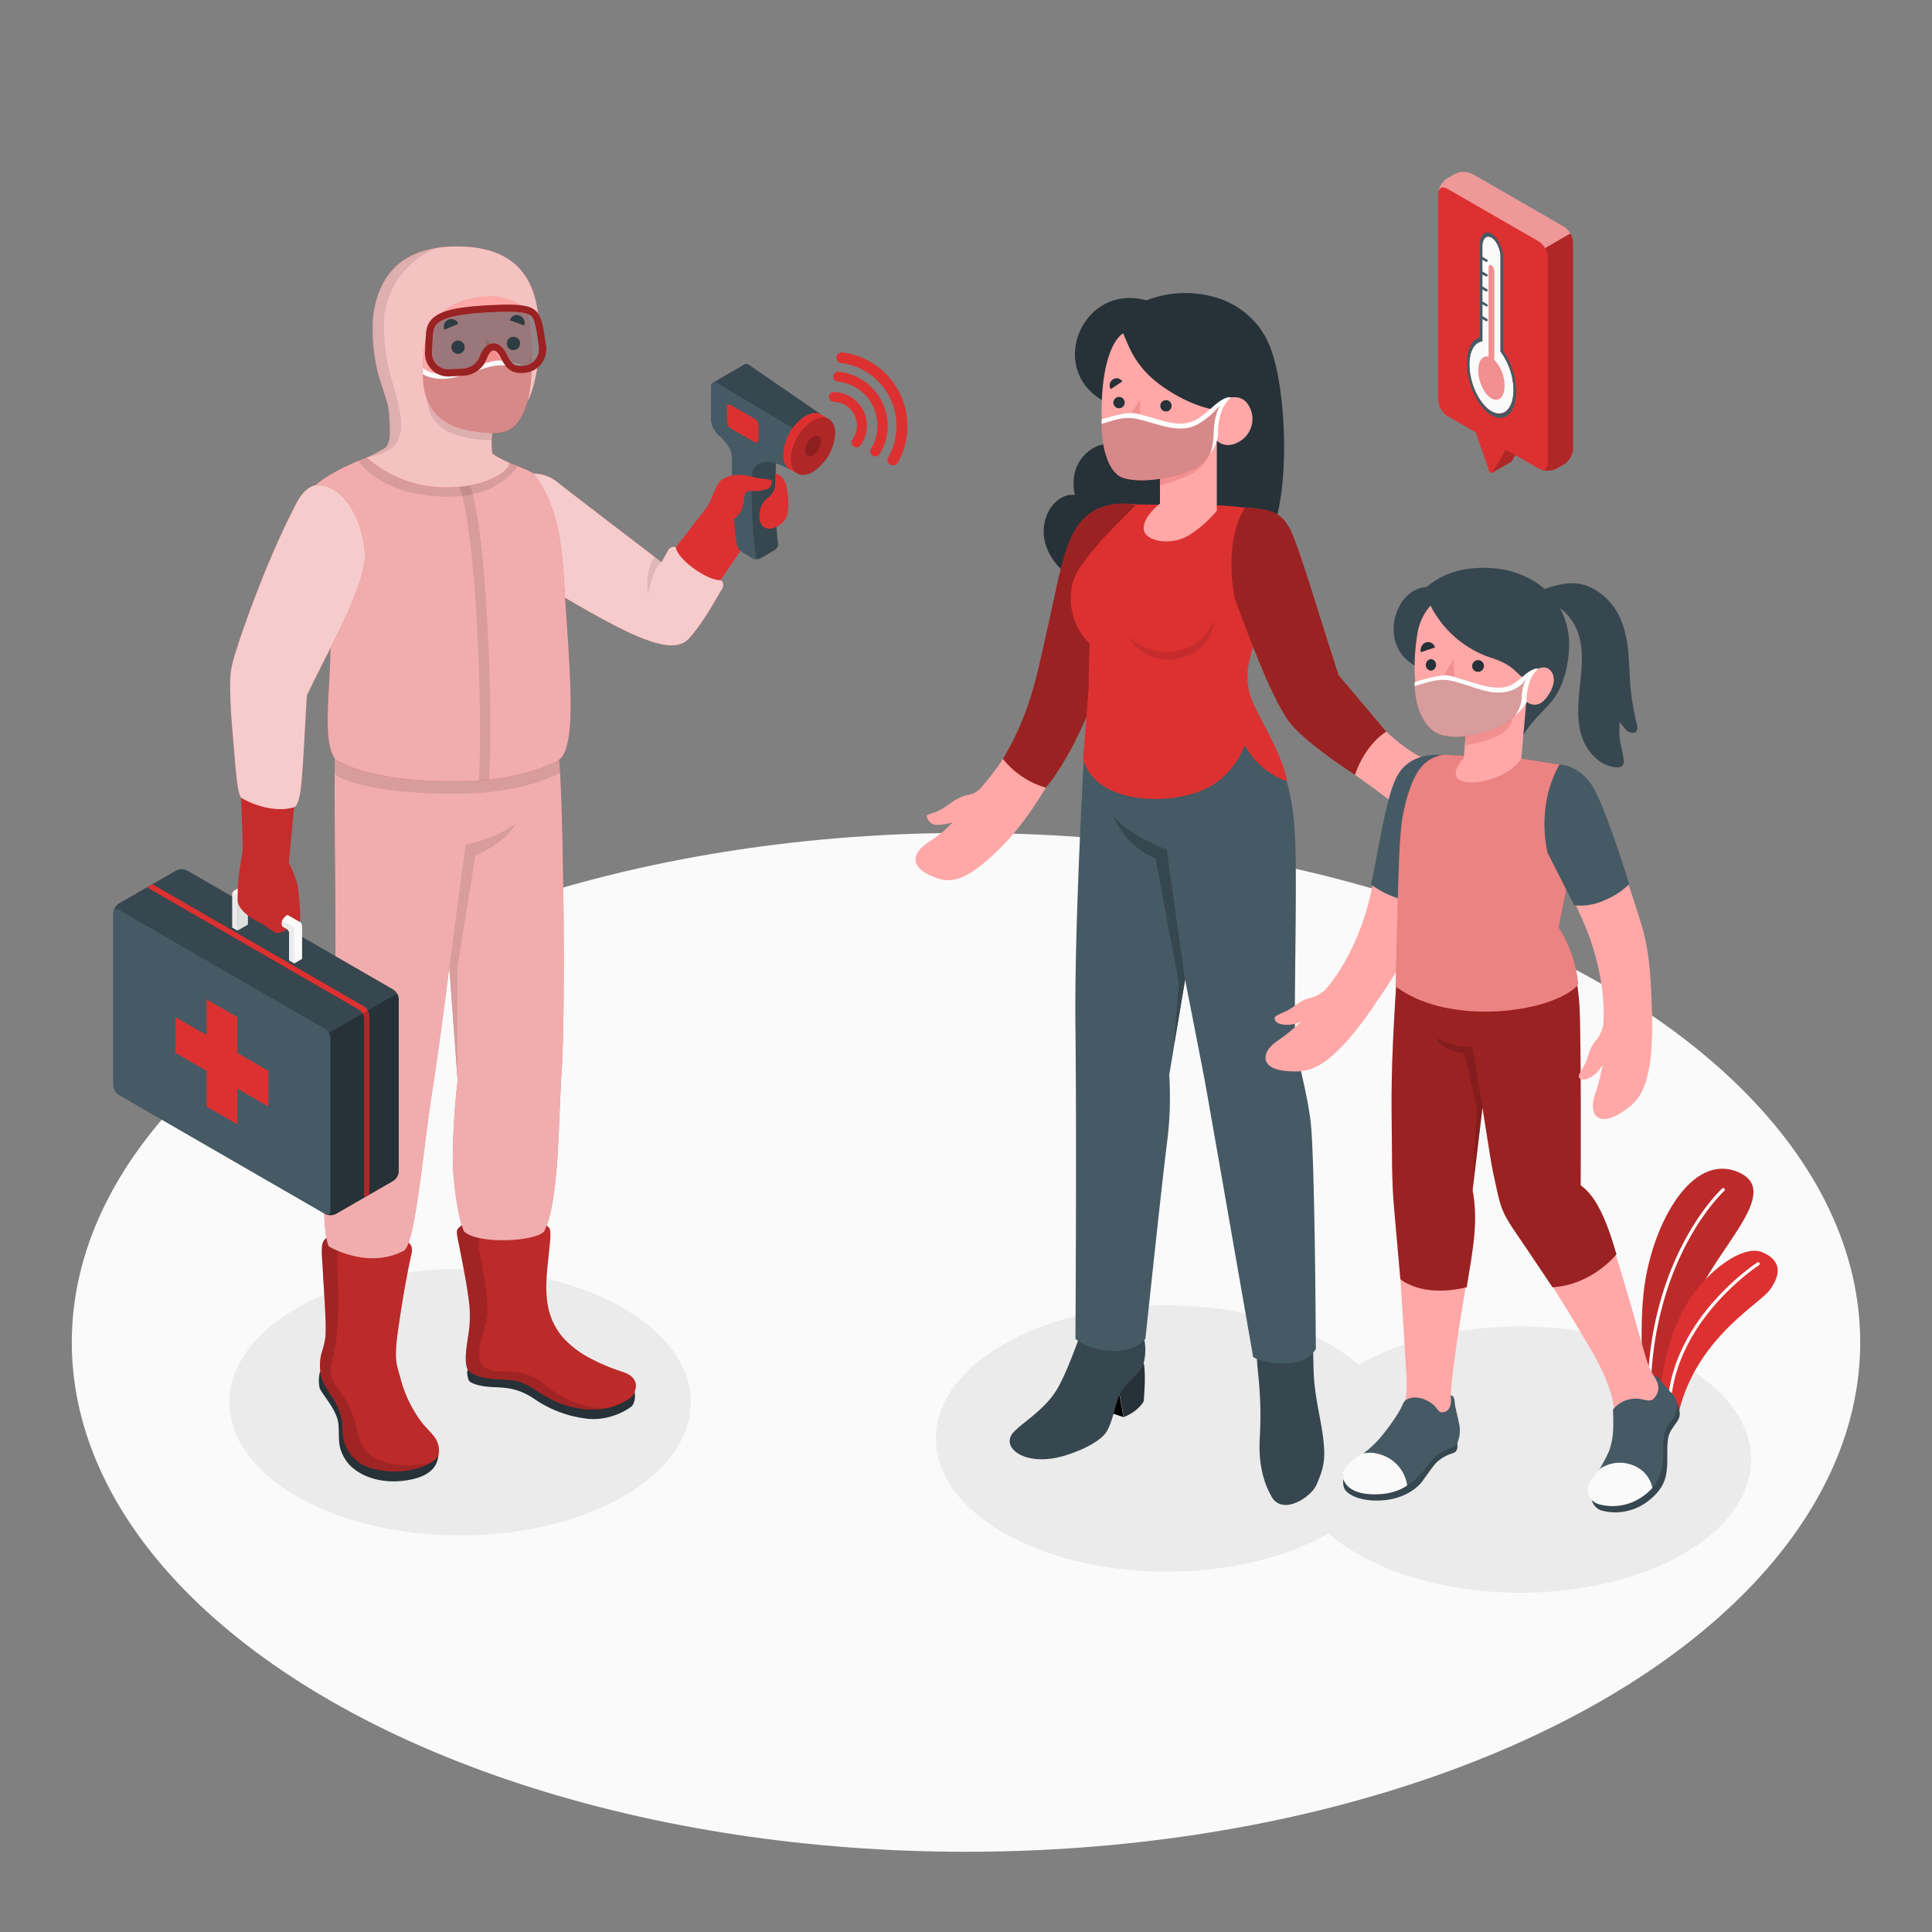 <svg xmlns="http://www.w3.org/2000/svg" viewBox="0 0 500 500"><rect x="0" y="0" width="500" height="500" fill="#808080" stroke="none"/><g id="freepik--Floor--inject-16"><ellipse id="freepik--floor--inject-16" cx="250" cy="347.4" rx="231.42" ry="131.84" style="fill:#fafafa"></ellipse></g><g id="freepik--Shadows--inject-16"><ellipse id="freepik--Shadow--inject-16" cx="119.07" cy="362.9" rx="59.7" ry="34.47" style="fill:#ebebeb"></ellipse><ellipse id="freepik--shadow--inject-16" cx="301.92" cy="372.29" rx="59.7" ry="34.47" style="fill:#ebebeb"></ellipse><ellipse id="freepik--shadow--inject-16" cx="393.47" cy="377.74" rx="59.7" ry="34.47" style="fill:#ebebeb"></ellipse></g><g id="freepik--Plants--inject-16"><g id="freepik--plants--inject-16"><path d="M430.26,363l-4.81-3.23s-1.46-16.06.19-27.33c2.3-15.84,12.11-34.18,24.16-29.11s-6.59,20.44-11.2,33.75S430.26,363,430.26,363Z" style="fill:#DD3131"></path><path d="M430.26,363l-4.81-3.23s-1.46-16.06.19-27.33c2.3-15.84,12.11-34.18,24.16-29.11s-6.59,20.44-11.2,33.75S430.26,363,430.26,363Z" style="opacity:0.15"></path><path d="M426.75,361.16h0a.41.41,0,0,0,.42-.41c.46-35.42,18.89-52.38,19.08-52.55a.41.41,0,1,0-.56-.61c-.19.17-18.89,17.37-19.35,53.15A.43.43,0,0,0,426.75,361.16Z" style="fill:#fff"></path><path d="M434.44,365.64l-4.73-3a53.82,53.82,0,0,1,5.13-22c4.78-10.42,15.82-18.72,21.08-16.62s4.95,5.88,2.16,9.74S439,346.28,434.44,365.64Z" style="fill:#DD3131"></path><path d="M431.93,364.46h0a.41.41,0,0,0,.43-.4c.95-22.36,22.65-36.49,22.87-36.63a.41.41,0,0,0,.12-.57.42.42,0,0,0-.57-.13c-.22.15-22.28,14.51-23.25,37.29A.43.43,0,0,0,431.93,364.46Z" style="fill:#fff"></path></g></g><g id="freepik--character-2--inject-16"><g id="freepik--Character--inject-16"><path d="M328.31,88.88c4.59,9.83,6.25,40.15-.48,51.77s-33.29,19.25-48.64,10.14-8.15-23.71-1-22.69c0,0-2-6.7,3.33-11.15s10.8-.28,10.8-.28Z" style="fill:#263238"></path><path d="M338.27,344.81c2.1,0,1.36,8,1.9,13.21.58,5.6,1.78,9.87,2.3,14.46.6,5.24.13,7.44-1.75,11.75-1.46,3.36-8.81,8-11.6,3.16s-3.4-10.28-3.08-15.5a97,97,0,0,0-.14-13.17c-.25-4.08-1.78-12.41.94-12.93l.13,1.41c1,1.95,10.29,3.3,11.39-.45Z" style="fill:#37474f"></path><path d="M296,352.81c.64,2.63,0,9.81,0,9.81s-1.14,2.48-5.18,4.13l-1.81-10Z" style="fill:#263238"></path><polygon points="290.77 366.75 281.86 363.82 279.71 355.91 289.72 360.98 290.77 366.75"></polygon><path d="M281.5,343.67l-.05-1.87c-1.21.58-3.87,10.34-7.47,17-3.29,6.11-9.81,9.51-11.93,12.17-2.83,3.56,2.67,8.14,11.51,6.25,4.38-.94,11-3.74,12.82-6.7s2.41-8.39,3.88-10.57,5-4.68,5.71-7.16a13.36,13.36,0,0,0,0-6.83c-.69-2.25-1.29-5-2.06-4.73l-.05,1.71c-.6,1.21-2.73,2.61-7.19,2.85C284.53,345.92,282.47,345.6,281.5,343.67Z" style="fill:#37474f"></path><path d="M280.74,191.87S278,238.47,278.32,266c.34,29.57,0,80.48,0,80.48s3,2.86,9.27,3.14,8.84-3.14,8.84-3.14,4.43-41.95,5.65-51.16a92.66,92.66,0,0,0,.52-17.14l4.11-24.59s4.33,22,5.14,26.39,12.46,71.19,12.46,71.19,2.33,1.81,8.54,1.65c6-.15,7.69-3.74,7.69-3.74s-.23-50.28-1.39-59.13-3.53-15.64-3.93-21.43.47-37.82,0-50.37c-.48-13.91-3.14-21-10.12-33.49Z" style="fill:#455a64"></path><path d="M306.68,253.6l-4.76-33.75s-10-3.72-13.75-8.67a20.25,20.25,0,0,0,10.89,11l6,32.11-1.21,16Z" style="fill:#37474f"></path><path d="M281.52,183.66c13.33-36.72,10.91-45.33,12.57-53.11-10.48-.56-15.72,4-18.75,15.17-1.48,5.45-5.15,26.47-8,35.08a70.17,70.17,0,0,1-13.49,23.1,5.69,5.69,0,0,1-3.58,1.88c-3.17.77-4.25,2.38-6.91,3.8-2.09,1.12-3.54,1.09-3.51,1.67a2.69,2.69,0,0,0,2.89,2.23,13.37,13.37,0,0,0,3.77-.68,27.74,27.74,0,0,1-5.9,4.93c-5.17,3.31-5.28,7.1,2.14,9.62,4.65,1.58,9.37-.95,17.36-9.14a77.26,77.26,0,0,0,8.62-11.28C275.76,196,279,190.73,281.52,183.66Z" style="fill:#ffa8a7"></path><path d="M294,130.55c-4.74-.61-10.49-.29-14.61,4.87s-5.48,14.86-8.29,27.15-4.26,21.54-11.54,33.82a22.11,22.11,0,0,0,11.11,7.46s7.73-8.62,14.4-28.56S294.29,139.76,294,130.55Z" style="fill:#DD3131"></path><path d="M294,130.55c-4.74-.61-10.49-.29-14.61,4.87s-5.48,14.86-8.29,27.15-4.26,21.54-11.54,33.82a22.11,22.11,0,0,0,11.11,7.46s7.73-8.62,14.4-28.56S294.29,139.76,294,130.55Z" style="opacity:0.3"></path><path d="M279.31,147.14c5-7.43,11.92-13.45,14.73-16.59l21.69.24c3.61.25,7.48.67,7.48.67,3.78,2.12,4.9,7,4.94,11.49.05,4.92,0,7.08-1.48,15.18L324,168.43l-.41,1.58-.21.83a17,17,0,0,0,1.24,11.79c4,8.1,6.95,12.64,8.55,19.59a19.8,19.8,0,0,1-11-9.33,22,22,0,0,1-7,9.33c-8.28,6.64-31.48,7.09-34.87-5.83,0,0,1.11-13.52,1.45-18.59,0-6.47.29-9.74.27-11.24C276.54,161.43,275.66,152.55,279.31,147.14Z" style="fill:#DD3131"></path><path d="M346.6,175.29c4.57,6.77,13.31,16.48,20.69,20.4a5.73,5.73,0,0,0,4,.54c3.25-.34,4.8.81,7.79,1.24,2.34.34,3.7-.18,3.86.38a2.68,2.68,0,0,1-1.95,3.09,14.43,14.43,0,0,1-3.78.63,27.66,27.66,0,0,0,7.22,2.64c6,1.36,7.38,4.89,1.24,9.77-3.84,3.06-9.13,2.28-19.42-2.72-4.07-2-8.13-5.4-11.53-7.83-7.39-5.27-13.49-9.77-17.94-14.31a29.42,29.42,0,0,1-6-8c-4.47-9-7.56-19.56-10.13-26.1-1.93-10-1.56-14.52,2.52-23.54,9,.63,10.65,5.61,14.08,15.69,1.82,5.34,6,20.33,9.31,28.14" style="fill:#ffa8a7"></path><path d="M322.23,131.36c5.73.33,9.16.76,11.61,5.54s7.39,22,12.61,37.86l12.32,14.6s-5.24,2.85-8.11,11.15c0,0-11.47-7.33-16.24-12.72s-11.25-23.17-14.85-32.8C319.57,155,316.37,140.33,322.23,131.36Z" style="fill:#DD3131"></path><path d="M322.23,131.36c5.73.33,9.16.76,11.61,5.54s7.39,22,12.61,37.86l12.32,14.6s-5.24,2.85-8.11,11.15c0,0-11.47-7.33-16.24-12.72s-11.25-23.17-14.85-32.8C319.57,155,316.37,140.33,322.23,131.36Z" style="opacity:0.3"></path><path d="M291.93,164.75s5.92,5.45,13.36,3.49a12.4,12.4,0,0,0,9-8.18s.08,8.32-9.27,10.37A12,12,0,0,1,291.93,164.75Z" style="opacity:0.1"></path><path d="M313.7,76.73a27.58,27.58,0,0,0-17,1c-16.62-4.62-26.16,18.12-10.66,26.3,0,0,3.14,16.07,16,18l12.77.58c3.24-5.66,13.51-8.14,14.69-23C331.48,87.2,322.2,78.67,313.7,76.73Z" style="fill:#263238"></path><path d="M290.69,86.27c-2.62,1.54-5.86,8.11-5.56,21.9.26,11.68,4,14.57,5.94,15.4s5.57.34,9.13-.25v7S295.66,133.8,296,137s7.45,4.43,12.07,1.29a30.5,30.5,0,0,0,6.84-6.11l0-18.17s2.32,2.62,6.26,0A6.73,6.73,0,0,0,322.47,104c-2.29-2.32-6.65-1.11-7.57,2.09,0,0-5.06-.32-12.36-4.93C294.62,96.14,292.71,91.18,290.69,86.27Z" style="fill:#ffa8a7"></path><path d="M300.28,105a1.47,1.47,0,1,0,1.55-1.45A1.5,1.5,0,0,0,300.28,105Z" style="fill:#263238"></path><path d="M300.42,113.62l-5.35,1.92a2.78,2.78,0,0,0,3.58,1.81A3,3,0,0,0,300.42,113.62Z" style="fill:#f28f8f"></path><path d="M287.45,100.72l3-2a1.73,1.73,0,0,0-2.47-.51A1.89,1.89,0,0,0,287.45,100.72Z" style="fill:#263238"></path><path d="M288.13,104.17a1.47,1.47,0,1,0,1.54-1.45A1.49,1.49,0,0,0,288.13,104.17Z" style="fill:#263238"></path><polygon points="295.08 103.39 294.84 112.23 290.18 110.78 295.08 103.39" style="fill:#f28f8f"></polygon><path d="M300.2,123.32c3.76-.49,12.38-4.18,13.59-7.24a15.29,15.29,0,0,1-3.6,5.38c-2.32,2-10,4.2-10,4.2Z" style="fill:#f28f8f"></path><path d="M318.58,102.83a5.43,5.43,0,0,0-2.82,3.59,33.77,33.77,0,0,0-.68,4.07l.12,2.1s-1.5,6.39-6.17,8.76c-3.9,2-13,4-18.32,2.34-4.43-1.41-5.94-10-5.57-15.19,0,0,5.95-2,8.62-1.54s8.79,3.12,11.28,3.18c3.31.08,5.53-1.41,9.08-4.69C316.83,103,318.58,102.83,318.58,102.83Z" style="fill:#DD3131"></path><path d="M318.58,102.83a5.43,5.43,0,0,0-2.82,3.59,33.77,33.77,0,0,0-.68,4.07l.12,2.1s-1.5,6.39-6.17,8.76c-3.9,2-13,4-18.32,2.34-4.43-1.41-5.94-10-5.57-15.19,0,0,5.95-2,8.62-1.54s8.79,3.12,11.28,3.18c3.31.08,5.53-1.41,9.08-4.69C316.83,103,318.58,102.83,318.58,102.83Z" style="fill:#fff;opacity:0.5"></path><path d="M318.58,102.83a5.43,5.43,0,0,0-2.82,3.59,33.77,33.77,0,0,0-.68,4.07l.12,2.1s-1.5,6.39-6.17,8.76c-3.9,2-13,4-18.32,2.34-4.43-1.41-5.94-10-5.57-15.19,0,0,5.95-2,8.62-1.54s8.79,3.12,11.28,3.18c3.31.08,5.53-1.41,9.08-4.69C316.83,103,318.58,102.83,318.58,102.83Z" style="opacity:0.1"></path><path d="M285.09,109.69c0-.41,0-.81.05-1.19,0,0,5.95-2,8.62-1.54s6.16,1.86,9.27,2.43c5.3,1,7.54-1.2,11.17-4.39,3.07-2.69,4.38-2.17,4.38-2.17a9.75,9.75,0,0,0-2.59,4c-.14.44-.3,1.15-.44,1.81a16.47,16.47,0,0,0-.33,3l0,1a10.13,10.13,0,0,1-2.24,5.06c.78-1.08,1.07-3.81,1.15-6.3a17,17,0,0,1,1.58-6.57c-.56.77-3.57,4.29-7.08,5.56-3.81,1.39-8.41-.38-12-1.37C291.65,107.6,290.6,108.06,285.09,109.69Z" style="fill:#fff"></path></g></g><g id="freepik--character-3--inject-16"><g id="freepik--character--inject-16"><path d="M380.55,325.19c1.21-9.88.84-14.11,0-18.81l-19.32-1.9c-.19,8,1.78,34.53,2.51,47.65.19,3.53.73,7.7-.29,11.13-2.11,7.05-8.28,11.31-13.47,15.86-.91.8-1.89,1.75-1.9,3a3,3,0,0,0,1.66,2.48,10.57,10.57,0,0,0,3.59.79,15.92,15.92,0,0,0,4,.28c2.24-.26,4.72-.43,6.77-1.47,1.84-.94,3.17-3.16,4.59-4.68a24.4,24.4,0,0,1,4.11-4.14c1.3-.87,3.4-1.25,4.2-2.77a5.32,5.32,0,0,0,.48-1.46,8,8,0,0,0-.75-4.79,12.58,12.58,0,0,1-1.2-5.73c.06-2.07.28-3.87.55-6.11C377.16,345.24,380.11,328.81,380.55,325.19Z" style="fill:#ffa8a7"></path><path d="M347.65,383a4.26,4.26,0,0,0,.47,2.62c.68.84,3.14,3,9.38,2.69,6-.34,9.48-3.37,10.69-5.06s2.31-3.33,3.51-4.69a10.15,10.15,0,0,1,4.09-2.4c1.17-.41,1.5-.85,1.36-2.62C376.75,371.91,347.65,383,347.65,383Z" style="fill:#37474f"></path><path d="M375.47,361.1c0,.35,0,.72.06,1.1,0,0,.13,2.51-1.46,3.12-1.88.72-1.78-.71-3.22-1.86-3.15-2.51-6.94-2.24-7.81-.06-1.16,2.9-5.33,8.29-6.83,9.78a34,34,0,0,1-3.9,3.42c-1.49,1.13-5.13,3.19-4.74,5.63s2.65,3.75,5.68,4.23a17.39,17.39,0,0,0,11.78-2.6c2.75-1.91,5.11-5.56,6.13-6.62,1.86-1.95,4.88-2.4,5.83-3.39a8.26,8.26,0,0,0,.58-5.58c-.41-2.18-1-4.13-1.08-5.22S376.23,361.17,375.47,361.1Z" style="fill:#455a64"></path><path d="M357,376.35a8,8,0,0,0-4-.22,2.12,2.12,0,0,0-1.08.47c-1.49,1.13-4.8,3.12-4.4,5.56s2.57,3.9,5.6,4.38c2.78.43,7.65.32,11.06-2.11A9.83,9.83,0,0,0,357,376.35Z" style="fill:#fafafa"></path><path d="M433.36,363.52a4,4,0,0,0-.17-1.34,7.42,7.42,0,0,0-2.06-3.09,36.52,36.52,0,0,1-3-2.84,13.51,13.51,0,0,1-1.72-3.54c-.3-.76-1-3.3-2-6.69-2.52-9-6.75-23.52-8.15-26.86-2.39-5.7-4.52-9.73-7.54-12.3L395.56,323c5,7.92,11,17.35,16.54,26.92,2.39,4.16,5.06,9.75,5.6,14.67a27.53,27.53,0,0,1-4.79,18.76,3.79,3.79,0,0,0-1,2.27c.05,1.19,1.24,2,2.34,2.35a11.75,11.75,0,0,0,8.28-.24,12.21,12.21,0,0,0,7.39-11.63,15,15,0,0,1,1.54-8.17C432.21,366.48,433.28,365.14,433.36,363.52Z" style="fill:#ffa8a7"></path><path d="M411.93,388.14a3.82,3.82,0,0,0,2.94,2.88,13.82,13.82,0,0,0,11.3-2.27c4.74-3.51,5.06-6.61,5.27-9.25s-.25-6.51.63-8.5,2.28-3,2.6-4.52-.89-3.76-.89-3.76Z" style="fill:#37474f"></path><path d="M428.13,356.25s.51.9.61,1.17a3.79,3.79,0,0,1-1,4.73c-.74.66-2.34,0-3.68-.15a7.6,7.6,0,0,0-6.62,2.78c.14,4.45.24,7.11-1,10.71a41,41,0,0,1-2.91,5.39c-1.16,1.54-3.22,4-2.15,6.25a4.66,4.66,0,0,0,2.69,2.13,12.84,12.84,0,0,0,10.82-1.85,11.67,11.67,0,0,0,5.46-9.24c.35-3-.27-6.11.8-8.28s2.52-2.94,2.91-5.92a4.64,4.64,0,0,0-1.65-3.66C430.11,358.05,428.78,355.36,428.13,356.25Z" style="fill:#455a64"></path><path d="M425.28,380.84a9.21,9.21,0,0,0-11.22-.71h0a6.54,6.54,0,0,0-.73.82c-1.17,1.54-3.22,3.9-2.15,6.12a4.09,4.09,0,0,0,2.75,2.26,13.37,13.37,0,0,0,11-1.92,13.57,13.57,0,0,0,2.56-2.18l.09-.1a.27.27,0,0,1,.07-.08A8.28,8.28,0,0,0,425.28,380.84Z" style="fill:#fafafa"></path><path d="M409.07,306.73s.17-38.05-.31-46.39c-.7-12.38-5.13-18.95-5.13-18.95l-41.89,7.16c-1,15.18-1.74,27.69-1.59,39.69.14,11.46,0,16.75.59,23.8.47,5.61,1.68,19,1.68,19s5.47,4.94,17.16,2.09c1.69-10.32,3-16.84,1.53-25.18l2.55-21.28,2,12.57c.61,3.82.95,5.12,1.94,9.61s2,6.21,4.83,10.39c3.7,5.4,9.35,13.89,9.35,13.89,10.32-.59,16.55-8.52,16.55-8.52C414.55,311.22,411.14,308.35,409.07,306.73Z" style="fill:#DD3131"></path><path d="M409.07,306.73s.17-38.05-.31-46.39c-.7-12.38-5.13-18.95-5.13-18.95l-41.89,7.16c-1,15.18-1.74,27.69-1.59,39.69.14,11.46,0,16.75.59,23.8.47,5.61,1.68,19,1.68,19s5.47,4.94,17.16,2.09c1.69-10.32,3-16.84,1.53-25.18l2.55-21.28,2,12.57c.61,3.82.95,5.12,1.94,9.61s2,6.21,4.83,10.39c3.7,5.4,9.35,13.89,9.35,13.89,10.32-.59,16.55-8.52,16.55-8.52C414.55,311.22,411.14,308.35,409.07,306.73Z" style="opacity:0.3"></path><path d="M383.66,286.71,381,271a20.06,20.06,0,0,1-9.53-2.5s1.25,3.33,7.56,4.17l3.14,13.89L381.11,308Z" style="opacity:0.15"></path><path d="M396.53,150.12a24.34,24.34,0,0,0-10-3.06c-8-.62-13.31,1.48-17.32,4.85-8.66.49-12.81,15.8-2.32,20.7.71,2.26,1.23,3.89,3,5.44a36,36,0,0,0,5.41,3.94c4.71,2.78,19,8.28,19,8.28,1.8-3.51,6.12-7,8.13-9.92,3.33-4.88,4-12.44,3.52-16A18.86,18.86,0,0,0,396.53,150.12Z" style="fill:#37474f"></path><path d="M399.15,152.65c5.52-2.05,10.56-3,15.86,1.57,3.76,3.23,5.18,7.06,6.06,11.87.56,3,.6,8.85.92,12a65.47,65.47,0,0,0,1.59,9.23c.17.72.31,1.58-.22,2.08s-1.77.2-2.44-.43a12.66,12.66,0,0,1-1.72-2.16c-.44,5.22.66,6.61,1,9.91a2.11,2.11,0,0,1-.07,1.06c-.32.74-1.3.88-2.1.79-4.15-.46-7.41-4.07-8.69-8.05s-.95-8.26-.52-12.42,1-8.38.08-12.46a14,14,0,0,0-3.33-6.61c-1.29-1.39-4.07-3.67-6.08-2.79C396.58,157.48,399.15,152.65,399.15,152.65Z" style="fill:#37474f"></path><path d="M367.35,238.16c11.08-32.88,6.22-35.77,7.55-42.71-9.22-.32-13.32,3.3-15.79,13.25-1.21,4.87-3.26,19.68-5.62,27.39-2.12,6.94-5.63,14.43-10.45,20a8.92,8.92,0,0,1-4.24,2.24c-2.77.75-3.82,2.44-6.26,3.49-2.28,1-2.72,1.28-2.68,1.8.05.67.74,1.42,2.57,1.57a8.05,8.05,0,0,0,4.31-.83,47.39,47.39,0,0,1-6.1,5c-4.49,3-4.52,7.3,2.35,7.83,4.9.38,8.44,0,15.31-7.43a95,95,0,0,0,7.7-10.12C363.71,248.47,365.22,244.49,367.35,238.16Z" style="fill:#ffa8a7"></path><path d="M373.47,195.36c-4-.16-8.91.38-11.77,5.28s-4.63,17.82-6.87,28.28a24.13,24.13,0,0,0,16.33,4.62l5.64-27.67Z" style="fill:#455a64"></path><path d="M404.44,198c4,.73,4.76,4.86,4.63,9a67.67,67.67,0,0,1-1.24,10.64c-1.15,5.93-4.47,22.36-4.47,22.36a33.15,33.15,0,0,1,5.08,14.83c-6.41,7.2-33.29,11-47.27.44.61-18.89.65-37.92,1.87-44.1,2.35-12,5.78-14.77,10.07-15.77a10.05,10.05,0,0,1,2.49.05l16.88.67Z" style="fill:#DD3131"></path><path d="M404.44,198c4,.73,4.76,4.86,4.63,9a67.67,67.67,0,0,1-1.24,10.64c-1.15,5.93-4.47,22.36-4.47,22.36a33.15,33.15,0,0,1,5.08,14.83c-6.41,7.2-33.29,11-47.27.44.61-18.89.65-37.92,1.87-44.1,2.35-12,5.78-14.77,10.07-15.77a10.05,10.05,0,0,1,2.49.05l16.88.67Z" style="fill:#fff;opacity:0.4"></path><path d="M423.87,236.31C413.3,203.25,410.65,199.93,404,198.2c-1.22,3.41-4.69,12.77-2.8,22.43,1.91,4.64,7.6,14.62,10.27,22.22,2.4,6.85,4,15,3.45,22.33a8.93,8.93,0,0,1-2.08,4.31c-1.8,2.25-1.63,4.22-3,6.52s-1.43,2.64-1.09,3,1.44.7,3-.26a8.11,8.11,0,0,0,3-3.22,47.63,47.63,0,0,1-1.94,7.64c-1.82,5.11.68,8.57,6.53,4.92,4.17-2.6,6.79-5,7.93-15.06a95.47,95.47,0,0,0,.2-12.72C427.05,246.77,425.9,242.67,423.87,236.31Z" style="fill:#ffa8a7"></path><path d="M403.59,197.85s4.53,0,8.05,4.85,10,26.12,10,26.12a19.68,19.68,0,0,1-6.24,4.1,14.82,14.82,0,0,1-8,1.36l-6.88-13.57S397.32,208.92,403.59,197.85Z" style="fill:#455a64"></path><path d="M393.46,174.85c1.61,1.45,2.55.19,3.5-.94s3.77-2.22,4.92.65-2,6.89-3.25,7.44a3.11,3.11,0,0,1-3.61-.48l-1.32,14.85c-4.86,7.35-23.09,9-14.87-.16l.45-5.83a17.69,17.69,0,0,1-5.69-.3,8.44,8.44,0,0,1-5.94-6.2c-1-3.18-2.5-10.21-.72-20.48a14.45,14.45,0,0,1,3.29-6.67,27.1,27.1,0,0,0,15.22,13.35C390.56,171.73,391.44,173,393.46,174.85Z" style="fill:#ffa8a7"></path><path d="M381,172.31a1.48,1.48,0,0,0,1.37,1.56,1.52,1.52,0,1,0-1.37-1.56Z" style="fill:#263238"></path><path d="M381.55,181.46,377,183a2.35,2.35,0,0,0,3,1.65A2.62,2.62,0,0,0,381.55,181.46Z" style="fill:#f28f8f"></path><path d="M367.73,168.79l3.64-1.22a1.83,1.83,0,0,0-2.35-1.31A2.1,2.1,0,0,0,367.73,168.79Z" style="fill:#263238"></path><path d="M369,172a1.49,1.49,0,0,0,1.37,1.57,1.53,1.53,0,0,0,.1-3A1.48,1.48,0,0,0,369,172Z" style="fill:#263238"></path><polygon points="376.2 170.43 376.44 179.08 371.96 177.91 376.2 170.43" style="fill:#f28f8f"></polygon><path d="M379.28,190.38s6.21-1,9.78-3.23c1.63-1,2.26-3.41,2.7-4.42,0,0,.08,4-1.56,5.89-2.8,3.19-11.09,4.24-11.09,4.24Z" style="fill:#f28f8f"></path><path d="M398.08,173.06a4.8,4.8,0,0,0-2.5,3.19,22.28,22.28,0,0,0-.46,3.4l0,2.06s-3.06,4.21-6.46,6.08-11.85,4.06-16.38,2.11-6.4-8.83-6.08-13.4c0,0,6.34-2.1,8.71-1.67s7.81,2.44,10,2.81c4.72.8,6.12.65,9.26-2.25C396.52,173.18,398.08,173.06,398.08,173.06Z" style="fill:#DD3131"></path><path d="M398.08,173.06a6.32,6.32,0,0,0-2.5,3.19,22.28,22.28,0,0,0-.46,3.4l0,2.06s-3.06,4.21-6.46,6.08-11.85,4.06-16.38,2.11-6.4-8.83-6.08-13.4c0,0,6.34-2.1,8.71-1.67s7.81,2.44,10,2.81c4.72.8,6.33.86,9.26-2.25C396.78,172.58,398.08,173.06,398.08,173.06Z" style="fill:#fff;opacity:0.6"></path><path d="M398.08,173.06a6.32,6.32,0,0,0-2.5,3.19,22.28,22.28,0,0,0-.46,3.4l0,2.06s-3.06,4.21-6.46,6.08-11.85,4.06-16.38,2.11-6.4-8.83-6.08-13.4c0,0,6.34-2.1,8.71-1.67s7.81,2.44,10,2.81c4.72.8,6.33.86,9.26-2.25C396.78,172.58,398.08,173.06,398.08,173.06Z" style="opacity:0.1"></path><path d="M366.11,177.56c0-.37,0-.72.05-1.06,0,0,6.34-2.1,8.71-1.67s7.81,2.44,10,2.81c4.72.8,6.12.18,9.34-2.65,2.71-2.39,3.88-1.93,3.88-1.93a8.61,8.61,0,0,0-2.3,3.57,15.73,15.73,0,0,0-.39,1.6,13.75,13.75,0,0,0-.29,2.63l0,.85a12.25,12.25,0,0,1-3,3.42,8.24,8.24,0,0,0,1.71-4.68,11.06,11.06,0,0,1,1.29-5,7.41,7.41,0,0,1-4.56,3.41c-4.19,1.12-7.44-.48-13.12-2.21C373,175.28,371,176.11,366.11,177.56Z" style="fill:#fff"></path></g></g><g id="freepik--character-1--inject-16"><g id="freepik--character--inject-16"><g id="freepik--Arm--inject-16"><path d="M150.13,131.5c6.18,4.88,16.21,11.7,21.09,14.77,3.68-4.46,10.16-13.11,11.81-15.08,2.09-2.52,9.15-6.92,9.15-6.92L195,137.42s-12.9,20-17.44,24.26c-4.79,4.51-8.25,2.64-17.6-1.64-8.84-4-18.43-9.07-18.43-9.07,1.9-16.81.61-25.91-7.42-28.75C139.55,122.89,144.94,127.42,150.13,131.5Z" style="fill:#DD3131"></path><path d="M174.89,141.6c.43,3.31,8.44,8.79,11.61,8.55,0,0,1.38.77.23,2.52s-4.14,7.66-8.17,12.31c-2.2,2.53-5.75,3.15-14.5-.69-8-3.52-22.72-12.51-22.72-12.51l-3.26-29.24a10.12,10.12,0,0,1,5.8,1.93c2.4,2,27.34,21,27.34,21s.75-1.4,1.59-2.87A1.7,1.7,0,0,1,174.89,141.6Z" style="fill:#DD3131"></path><path d="M174.89,141.6c.43,3.31,8.44,8.79,11.61,8.55,0,0,1.38.77.23,2.52s-4.14,7.66-8.17,12.31c-2.2,2.53-5.75,3.15-14.5-.69-8-3.52-22.72-12.51-22.72-12.51l-3.26-29.24a10.12,10.12,0,0,1,5.8,1.93c2.4,2,27.34,21,27.34,21s.75-1.4,1.59-2.87A1.7,1.7,0,0,1,174.89,141.6Z" style="fill:#fff;opacity:0.75"></path><path d="M171.22,145.44c-2.44,2.14-3.09,6.91-3.57,8.43,0,0-1-5.82,1.77-9.8Z" style="opacity:0.1"></path><path d="M201.4,140.49a2,2,0,0,1-.9,1.86,0,0,0,0,1,0,0l-3.65,2.12a2.22,2.22,0,0,1-1.13.26h-.06c-.74-3.14-2-17.49-.61-27.38l1-.59h0s0,0,0,0h0l2.84-1.65.3-.17,1-.59h0l1.05-.61c0,.35-.08.71-.12,1.1a.71.71,0,0,1,0,.14c0,.3-.06.62-.08,1s0,.58-.08.89c0,0,0,.08,0,.12,0,.23,0,.46,0,.7-.08,1.19-.15,2.47-.2,3.81l0,.81c0,.88-.06,1.77-.07,2.69,0,.37,0,.74,0,1.12,0,1.08,0,2.19,0,3.31,0,.55,0,1.09,0,1.64s0,1.25.06,1.88.05,1.22.09,1.82.07,1.22.12,1.82.09,1.18.15,1.75a.21.21,0,0,0,0,.08c.05.53.1,1,.16,1.55a1.52,1.52,0,0,0,0,.21s0,.08,0,.12Z" style="fill:#37474f"></path><path d="M200.78,122.54a4.06,4.06,0,0,1,2.69,3.1c.64,2.6,1,7.56-.53,9.2s-3.53,2.35-4.89,1.76c-2.53-1.1-1.6-6,.27-7.43a5.64,5.64,0,0,0,2.39-3.57Z" style="fill:#DD3131"></path><path d="M195.71,144.74h-.06a2,2,0,0,1-1-.26L192,142.85a3.17,3.17,0,0,1-1.32-1.84v0a130.75,130.75,0,0,1-1.23-21.67,2,2,0,0,1,0-.25c.07-.71.14-1.4.23-2.08,0,0,0-.06,0-.08.05-.39.11-.78.17-1.16l1.07.63h0l3,.34h0l1.06.62A123.8,123.8,0,0,0,195.71,144.74Z" style="fill:#455a64"></path><path d="M194.13,94.62c-.57-.46-1.09-.56-1.44-.34L184.58,99a1.4,1.4,0,0,0-.52,1.28v8.33a6.17,6.17,0,0,0,2,4c1.63,1.48,18.35,8.74,18.35,8.74v-5.91a4.93,4.93,0,0,1,4-.4,19.15,19.15,0,0,1,4.11,1.62v-9.38Z" style="fill:#37474f"></path><path d="M186,112.61a6.17,6.17,0,0,1-2-4v-8.33c0-1.38.87-1.8,1.94-.93l19.17,11.4-.8,10.64a19.15,19.15,0,0,0-4.11-1.62c-3.13-.84-5.39.61-5.6,3.17l-5.21-4C189.67,116.43,187.65,114.09,186,112.61Z" style="fill:#455a64"></path><path d="M212.5,107.26c-1-.6-2.48-.52-4.07.4a12.74,12.74,0,0,0-5.76,10c0,1.84.65,3.12,1.69,3.72.34.19,1.67,1,2,1.16,1,.59,2.46.5,4-.41a12.75,12.75,0,0,0,5.76-10c0-1.84-.65-3.12-1.69-3.72Z" style="fill:#DD3131"></path><path d="M210.42,108.8c3.18-1.83,5.76-.34,5.76,3.33a12.75,12.75,0,0,1-5.76,10c-3.18,1.84-5.76.35-5.76-3.33A12.75,12.75,0,0,1,210.42,108.8Z" style="opacity:0.2"></path><path d="M210.42,113.06c1.14-.66,2.07-.13,2.07,1.2a4.59,4.59,0,0,1-2.07,3.59c-1.15.67-2.08.13-2.08-1.2A4.58,4.58,0,0,1,210.42,113.06Z" style="opacity:0.2"></path><path d="M189.2,104.88l6,3.44a2.38,2.38,0,0,1,1.09,1.87v3.55c0,.69-.49,1-1.09.63l-6-3.44a2.43,2.43,0,0,1-1.08-1.88V105.5C188.12,104.81,188.61,104.53,189.2,104.88Z" style="fill:#DD3131"></path><path d="M182.32,132.07c2.48-3.15,2.48-6.3,4.41-7.84s5.14-1.65,8-.82c2.17.62,3.64.41,4.92.87.25.17.08,1.7-.94,2.2a9.71,9.71,0,0,1-4.21.57c-3.33,0-.6,3.29-3.8,6.6C189.35,136,182.32,132.07,182.32,132.07Z" style="fill:#DD3131"></path></g><path d="M223.46,106.3a8.75,8.75,0,0,0-7.59-4.86,1.31,1.31,0,0,0-1.32,1h0a1.28,1.28,0,0,0,1.21,1.55,6.15,6.15,0,0,1,4.84,9.75,1.28,1.28,0,0,0,.51,1.91h0a1.3,1.3,0,0,0,1.62-.42A8.75,8.75,0,0,0,223.46,106.3Z" style="fill:#DD3131"></path><path d="M228.23,103.94A14.13,14.13,0,0,0,217.1,96.2a1.32,1.32,0,0,0-1.45,1v0a1.29,1.29,0,0,0,1.15,1.55,11.46,11.46,0,0,1,8.62,17.36A1.29,1.29,0,0,0,226,118h0a1.33,1.33,0,0,0,1.7-.53A14.07,14.07,0,0,0,228.23,103.94Z" style="fill:#DD3131"></path><path d="M231.1,120.43a1.45,1.45,0,0,1-.69-.18,1.41,1.41,0,0,1-.53-1.92A16.44,16.44,0,0,0,218.11,94l-.39,0a1.41,1.41,0,1,1,.36-2.8l.46.07a19.25,19.25,0,0,1,13.79,28.53A1.41,1.41,0,0,1,231.1,120.43Z" style="fill:#DD3131"></path><path d="M113.5,376.31c-.17,1.6-.47,5.73-8.6,6.85S91.4,380.79,89.56,378c-2.49-3.72-1.6-5.94-2-9.56s-4-7.29-4.82-9.16a8.8,8.8,0,0,1,.1-4.33Z" style="fill:#263238"></path><path d="M164.16,360a4.72,4.72,0,0,1-.5,3.75c-.6.74-6,4.35-12.41,3.32a30.05,30.05,0,0,1-13.14-5.15c-3.69-2.37-6.29-2.79-10.13-2.92s-6.45-1-6.74-1.94c-.49-1.71-.49-2.8.33-2.75Z" style="fill:#263238"></path><path d="M112.92,372.62c-.72-1.34-2.82-3.26-3.74-4.47a32.49,32.49,0,0,1-5.6-11.72c-1-3.56-1.64-4.53-.5-12.63,1-6.85,2-12.81,3.28-18.7.22-1,.7-2.48-.63-3.5a3.59,3.59,0,0,0-1.34-.59,61.92,61.92,0,0,0-14.28-1.79c-3.23,0-5.78.48-6.55,2.33-.56,1.35-.14,4.77-.07,6.22.35,7.3,1,14,.72,18.32a23.92,23.92,0,0,1-1,4.08,12.79,12.79,0,0,0,.13,6.9A34.87,34.87,0,0,0,85.62,361a16.25,16.25,0,0,1,2.95,7.2c.11,1.14,0,2.3.19,3.43a10.07,10.07,0,0,0,7.09,8.26c5,1.55,12.41,1.31,16.78-2.16C114.16,376.51,113.64,374,112.92,372.62Z" style="fill:#DD3131"></path><path d="M112.92,372.62c-.72-1.34-2.82-3.26-3.74-4.47a32.49,32.49,0,0,1-5.6-11.72c-1-3.56-1.64-4.53-.5-12.63,1-6.85,2-12.81,3.28-18.7.22-1,.7-2.48-.63-3.5a3.59,3.59,0,0,0-1.34-.59,61.92,61.92,0,0,0-14.28-1.79c-3.23,0-5.78.48-6.55,2.33-.56,1.35-.14,4.77-.07,6.22.35,7.3,1,14,.72,18.32a23.92,23.92,0,0,1-1,4.08,12.79,12.79,0,0,0,.13,6.9A34.87,34.87,0,0,0,85.62,361a16.25,16.25,0,0,1,2.95,7.2c.11,1.14,0,2.3.19,3.43a10.07,10.07,0,0,0,7.09,8.26c5,1.55,12.41,1.31,16.78-2.16C114.16,376.51,113.64,374,112.92,372.62Z" style="opacity:0.15"></path><path d="M111,378.8C100.14,380.58,94.16,377,93,372.29S90.9,363.93,88,360.14s-2.72-5.61-1.82-9,1.66-10,1.37-17.54c-.39-10.27-1-9.07,3.25-12.07l.09-2.33-.74,0c-3.23,0-5.78.48-6.55,2.33-.56,1.35-.14,4.77-.07,6.22.35,7.3,1,14,.72,18.32a23.92,23.92,0,0,1-1,4.08,12.79,12.79,0,0,0,.13,6.9A34.87,34.87,0,0,0,85.62,361a16.25,16.25,0,0,1,2.95,7.2c.11,1.14,0,2.3.19,3.43a10.07,10.07,0,0,0,7.09,8.26C100.23,381.25,106.55,381.22,111,378.8Z" style="opacity:0.15"></path><path d="M121.18,354.69c3.13,2.73,8.64,2.07,11.79,2.59,4.44.73,6.52,4,12.7,6.16,10,3.45,16.26-.53,18.13-2.26C165,359,165.28,356.35,161,355c-1-.33-2-.69-3.05-1.09a50.22,50.22,0,0,1-6.17-2.91,24.18,24.18,0,0,1-4.54-3.31,16.93,16.93,0,0,1-5.3-9.05c-1.18-5.35-.18-10.87.32-16.31.35-3.78.28-4.46-.84-5.19a4.53,4.53,0,0,0-1.59-.57c-6.15-.85-12.86-2.13-18.79-.29a6,6,0,0,0-2.62,1.82c-.45.69.1,2.67.42,4.34,1.09,5.68,1.94,9.55,2.64,15.3a31.68,31.68,0,0,1-.42,8.6C120.77,348.63,120,352.85,121.18,354.69Z" style="fill:#DD3131"></path><path d="M121.18,354.69c3.13,2.73,8.64,2.07,11.79,2.59,4.44.73,6.52,4,12.7,6.16,10,3.45,16.26-.53,18.13-2.26C165,359,165.28,356.35,161,355c-1-.33-2-.69-3.05-1.09a50.22,50.22,0,0,1-6.17-2.91,24.18,24.18,0,0,1-4.54-3.31,16.93,16.93,0,0,1-5.3-9.05c-1.18-5.35-.18-10.87.32-16.31.35-3.78.28-4.46-.84-5.19a4.53,4.53,0,0,0-1.59-.57c-6.15-.85-12.86-2.13-18.79-.29a6,6,0,0,0-2.62,1.82c-.45.69.1,2.67.42,4.34,1.09,5.68,1.94,9.55,2.64,15.3a31.68,31.68,0,0,1-.42,8.6C120.77,348.63,120,352.85,121.18,354.69Z" style="opacity:0.15"></path><path d="M140.32,357.83c-2.11-1.73-5-2.85-9.29-2.85-4.7,0-6.65-1-7-3.8s1.31-6.89,2-10.1-1.3-13.84-2-17.16c-.54-2.76.36-5.74,2.55-8.55a22.44,22.44,0,0,0-5.55.91,6,6,0,0,0-2.62,1.82c-.45.69.1,2.67.42,4.34,1.09,5.68,1.94,9.55,2.64,15.3a31.68,31.68,0,0,1-.42,8.6c-.32,2.29-1.08,6.51.09,8.35,3.13,2.73,8.64,2.07,11.79,2.59,4.44.73,6.52,4,12.7,6.16a21,21,0,0,0,11.53.93C148.65,364.74,142.15,359.34,140.32,357.83Z" style="opacity:0.15"></path><path d="M86.83,187.4c-.36,12.09-.22,25.41-.09,38.6.23,23.58-.11,51.73-.11,51.73A58.75,58.75,0,0,0,84.06,292c-.39,19.16-.4,26.9,1,30.55,0,0,10.07,6.09,19.42,1.15,2.95-1.54,4.91-25.44,7.29-40.66,2.22-14.15,4.5-32.78,4.5-32.78l2.17,29.31A188.21,188.21,0,0,0,117.19,299c-.1,6.44,1.43,16.66,2.92,19.71,3.58,3.37,18.39,2.63,20.68,0,4-7.52,3.72-29.63,4.52-40.64,1.14-15.71.47-73-.69-82.11S86.83,187.4,86.83,187.4Z" style="fill:#DD3131"></path><path d="M86.83,187.4c-.36,12.09-.22,25.41-.09,38.6.23,23.58-.11,51.73-.11,51.73A58.75,58.75,0,0,0,84.06,292c-.39,19.16-.4,26.9,1,30.55,0,0,10.07,6.09,19.42,1.15,2.95-1.54,4.91-25.44,7.29-40.66,2.22-14.15,4.5-32.78,4.5-32.78l2.17,29.31A188.21,188.21,0,0,0,117.19,299c-.1,6.44,1.43,16.66,2.92,19.71,3.58,3.37,18.39,2.63,20.68,0,4-7.52,3.72-29.63,4.52-40.64,1.14-15.71.47-73-.69-82.11S86.83,187.4,86.83,187.4Z" style="fill:#fff;opacity:0.6"></path><path d="M86.65,200.36c1.66,1.61,12,5.62,34.66,5,13.07-.37,21.83-4.31,23.61-5.32-.09-1.8-.19-3.2-.3-4.1-1.17-9.1-56.42-8.49-56.42-8.49-.19,2.9-1.38,5.49-1.55,9C86.6,197.52,86.69,199.25,86.65,200.36Z" style="opacity:0.1"></path><path d="M116.3,250.21l4.18-31.6s7.53-1.43,13-5.51c0,0-2.14,4.84-10.46,8.3l-4.6,28.81,0,29.31Z" style="opacity:0.1"></path><path d="M106.57,114.76c-9.08,2.13-19.91,6.46-25,10.83,0,0,1.63,22.75,3.55,35.63,1.62,10.88-2.55,29.17,1.54,35.18,0,0,8.28,6.46,34.55,5.7,14.8-.42,23.48-5.45,23.48-5.45,5-3.76,2.5-25.54,1.22-47.16-1-17.32-4.87-22.62-7.82-26.95-2.13-1.45-14-5.57-14-5.57Z" style="fill:#DD3131"></path><path d="M106.57,114.76c-9.08,2.13-19.91,6.46-25,10.83,0,0,1.63,22.75,3.55,35.63,1.62,10.88-2.55,29.17,1.54,35.18,0,0,8.28,6.46,34.55,5.7,14.8-.42,23.48-5.45,23.48-5.45,5-3.76,2.5-25.54,1.22-47.16-1-17.32-4.87-22.62-7.82-26.95-2.13-1.45-14-5.57-14-5.57Z" style="fill:#fff;opacity:0.6"></path><path d="M134.05,120.67c-4.22-1.71-10-3.7-10-3.7l-17.51-2.21a90.46,90.46,0,0,0-13.79,4.49s5.57,9.19,23,9.3C126,128.61,131.34,124.3,134.05,120.67Z" style="opacity:0.1"></path><path d="M123.91,202c.91-.06,1.79-.14,2.63-.23,1.17-16-.49-64.67-5-76.52l-2.67.76C123.33,137.7,125,185.43,123.91,202Z" style="opacity:0.1"></path><path d="M103.52,90.62a3.21,3.21,0,0,0-5.21.58c-1.8,2.85.32,8,3,9.3,4,1.84,5.23-1,5.23-1v16.53c2.81,4.89,7.66,8.44,16.58,7.62,4.17-.38,4.13-4.64.93-6.7l0-5.39a20,20,0,0,0,5.46.3c3.61-.57,5.54-3.54,6.62-7.45,1.74-6.28,2.07-18.37-.35-30.56-5.92-4.81-18-2.93-26.51,2.44C105.3,79.26,103.52,90.62,103.52,90.62Z" style="fill:#ffa8a7"></path><path d="M120.26,89.86a1.72,1.72,0,1,1-1.72-1.72A1.73,1.73,0,0,1,120.26,89.86Z" style="fill:#263238"></path><path d="M118.61,83.81,115,85.35a2.07,2.07,0,0,1,1.09-2.65A1.91,1.91,0,0,1,118.61,83.81Z" style="fill:#263238"></path><path d="M134.6,88.89a1.72,1.72,0,1,1-1.72-1.72A1.72,1.72,0,0,1,134.6,88.89Z" style="fill:#263238"></path><path d="M135.68,84.21l-3.75-1.3a1.91,1.91,0,0,1,2.46-1.27A2.08,2.08,0,0,1,135.68,84.21Z" style="fill:#263238"></path><path d="M122.12,102.28l3.28.85a1.66,1.66,0,0,1-2,1.27A1.77,1.77,0,0,1,122.12,102.28Z" style="fill:#f28f8f"></path><polygon points="125.66 87.17 126.26 99 132.41 97.3 125.66 87.17" style="fill:#f28f8f"></polygon><path d="M103.52,90.62a13.72,13.72,0,0,1,2.78,4.95,23.7,23.7,0,0,1,.49,3.63l0,2.22s2.06,5.17,5.69,7.19,14.07,4.86,18.92,2.77,6.37-11.34,6-16.24c0,0-6.78-2.25-9.32-1.79s-8.38,2.61-10.71,3c-5.05.85-6.89.3-10-3C104.54,90.31,103.52,90.62,103.52,90.62Z" style="fill:#DD3131"></path><path d="M103.52,90.62a13.72,13.72,0,0,1,2.78,4.95,23.7,23.7,0,0,1,.49,3.63l0,2.22s2.06,5.17,5.69,7.19,14.07,4.86,18.92,2.77,6.37-11.34,6-16.24c0,0-6.78-2.25-9.32-1.79s-8.38,2.61-10.71,3c-5.05.85-6.89.3-10-3C104.54,90.31,103.52,90.62,103.52,90.62Z" style="fill:#fff;opacity:0.5"></path><path d="M103.52,90.62a13.72,13.72,0,0,1,2.78,4.95,23.7,23.7,0,0,1,.49,3.63l0,2.22s2.06,5.17,5.69,7.19,14.07,4.86,18.92,2.77,6.37-11.34,6-16.24c0,0-6.78-2.25-9.32-1.79s-8.38,2.61-10.71,3c-5.05.85-6.89.3-10-3C104.54,90.31,103.52,90.62,103.52,90.62Z" style="opacity:0.1"></path><path d="M137.52,96.27c0-.39,0-.77-.06-1.13,0,0-6.78-2.25-9.32-1.79s-8.38,2.61-10.71,3c-5.05.85-6.89.3-10-3-2.85-3-3.87-2.71-3.87-2.71a13.72,13.72,0,0,1,2.78,4.95,23.7,23.7,0,0,1,.49,3.63l0,2.22a14.94,14.94,0,0,0,2.57,4.4,11.23,11.23,0,0,1-1.53-6.45A10.69,10.69,0,0,0,106.49,94a8,8,0,0,0,4.89,3.65c4.49,1.2,8-.51,14.06-2.36C130.11,93.84,132.29,94.72,137.52,96.27Z" style="fill:#fafafa"></path><path d="M117.23,63.79c-17.11.43-19.76,12.14-20.65,17.74a46,46,0,0,0,1.48,15.9c1.63,5.32,2.46,7,2.68,10.23.25,3.89.39,6.8-1,8.22a51,51,0,0,1-4.84,2.54,31,31,0,0,0,21.27,7.72c9.63-.15,15.55-4.08,15.72-6.34,0,0-4.43-2-4.5-2.61a21.73,21.73,0,0,1,0-5.08c-6.23-.44-17.23-1.13-17.9-13.9-.49-10.77,1.74-16.3,8.13-19.36,8.7-4.17,17.44-1.47,18.75,2.26s1.14,11.23,1.15,14a37.57,37.57,0,0,1-1,8.89c.71-1.34,2.7-6,3-14.27C139.78,79.89,139.49,63.24,117.23,63.79Z" style="fill:#DD3131"></path><path d="M117.23,63.79c-17.11.43-19.76,12.14-20.65,17.74a46,46,0,0,0,1.48,15.9c1.63,5.32,2.46,7,2.68,10.23.25,3.89.39,6.8-1,8.22a51,51,0,0,1-4.84,2.54,31,31,0,0,0,21.27,7.72c9.63-.15,15.55-4.08,15.72-6.34,0,0-4.43-2-4.5-2.61a21.73,21.73,0,0,1,0-5.08c-6.23-.44-17.23-1.13-17.9-13.9-.49-10.77,1.74-16.3,8.13-19.36,8.7-4.17,17.44-1.47,18.75,2.26s1.14,11.23,1.15,14a37.57,37.57,0,0,1-1,8.89c.71-1.34,2.7-6,3-14.27C139.78,79.89,139.49,63.24,117.23,63.79Z" style="fill:#fff;opacity:0.7"></path><path d="M94.85,118.42s5.47-.63,7.67-3.66,1.18-8.45-.26-13.4c-1.52-5.2-3.1-10.38-2.85-18.49s6.48-16.39,14.15-18.79C99.73,66,97.4,76.36,96.58,81.53a46,46,0,0,0,1.48,15.9c1.63,5.32,2.46,7,2.68,10.23.25,3.89.39,6.8-1,8.22A51,51,0,0,1,94.85,118.42Z" style="opacity:0.1"></path><path d="M127.2,113.94v0c0-.27,0-.54,0-.82a.92.92,0,0,1,0-.16c0-.27,0-.54.08-.82-5.25-.37-13.91-.92-16.88-8.74.16.61.64,4,2.29,5.74a10.76,10.76,0,0,0,3.5,2.75A30.48,30.48,0,0,0,127.2,113.94Z" style="opacity:0.1"></path><path d="M141.28,89.51V89.4c-.25-1.78-.56-4-.87-5.3-1.17-4.79-3-5.63-13.32-5.13s-16,1.71-16.75,6.61c-.18,1.36-.27,3.67-.35,5.53v.07a6,6,0,0,0,6.31,6.24l3.6-.18A6.85,6.85,0,0,0,126,92.76c.29-.75.87-2,1.7-2.05s1.54,1.15,1.89,1.87c1.22,2.49,2.61,4.06,5.32,3.93l.63,0a6.14,6.14,0,0,0,5.78-7Zm-5.87,5.13-.63,0c-2,.1-2.68-1.09-3.57-2.9-.74-1.5-1.91-3-3.64-2.89s-2.75,1.68-3.34,3.24a5,5,0,0,1-4.42,3.29l-3.6.18a4.19,4.19,0,0,1-4.38-4.33c.07-1.77.16-4.13.34-5.42.43-3,3.94-4.46,15-5s10.7.74,11.43,3.71c.29,1.22.6,3.51.84,5.22A4.3,4.3,0,0,1,135.41,94.64Z" style="fill:#DD3131"></path><path d="M141.28,89.51V89.4c-.25-1.78-.56-4-.87-5.3-1.17-4.79-3-5.63-13.32-5.13s-16,1.71-16.75,6.61c-.18,1.36-.27,3.67-.35,5.53v.07a6,6,0,0,0,6.31,6.24l3.6-.18A6.85,6.85,0,0,0,126,92.76c.29-.75.87-2,1.7-2.05s1.54,1.15,1.89,1.87c1.22,2.49,2.61,4.06,5.32,3.93l.63,0a6.14,6.14,0,0,0,5.78-7Zm-5.87,5.13-.63,0c-2,.1-2.68-1.09-3.57-2.9-.74-1.5-1.91-3-3.64-2.89s-2.75,1.68-3.34,3.24a5,5,0,0,1-4.42,3.29l-3.6.18a4.19,4.19,0,0,1-4.38-4.33c.07-1.77.16-4.13.34-5.42.43-3,3.94-4.46,15-5s10.7.74,11.43,3.71c.29,1.22.6,3.51.84,5.22A4.3,4.3,0,0,1,135.41,94.64Z" style="opacity:0.3"></path><path d="M139.45,89.76a4.3,4.3,0,0,1-4,4.88l-.63,0c-2,.1-2.68-1.09-3.57-2.9-.74-1.5-1.91-3-3.64-2.89s-2.75,1.68-3.34,3.24a5,5,0,0,1-4.42,3.29l-3.6.18a4.19,4.19,0,0,1-4.38-4.33c.07-1.77.16-4.13.34-5.42.43-3,3.94-4.46,15-5s10.7.74,11.43,3.71C138.9,85.76,139.21,88.05,139.45,89.76Z" style="fill:#37474f;opacity:0.5"></path><path d="M86.93,314.12l14.82-8.54a3.14,3.14,0,0,0,1.43-2.47V258.54a3.16,3.16,0,0,0-1.43-2.47L48.44,225.29a3.18,3.18,0,0,0-2.85,0l-14.82,8.54a3.16,3.16,0,0,0-1.43,2.47v44.57a3.14,3.14,0,0,0,1.43,2.47l53.31,30.78A3.12,3.12,0,0,0,86.93,314.12Z" style="fill:#37474f"></path><path d="M103.18,258.54a2.87,2.87,0,0,0-.42-1.4L84.17,267.85v46.31a3.15,3.15,0,0,0,2.76,0l14.82-8.54a3.14,3.14,0,0,0,1.43-2.46Z" style="fill:#263238"></path><path d="M84.08,266.26,30.77,235.48c-.79-.46-1.43-.09-1.43.82v44.57a3.14,3.14,0,0,0,1.43,2.47l53.31,30.78c.79.46,1.42.09,1.42-.82V268.72A3.13,3.13,0,0,0,84.08,266.26Z" style="fill:#455a64"></path><path d="M92.82,261.23a3.14,3.14,0,0,1,1.43,2.47v46.22l1.33-.78V262.93a3.13,3.13,0,0,0-1.42-2.47L39.42,228.85l-1.34.78Z" style="fill:#DD3131"></path><path d="M92.82,261.23a3.14,3.14,0,0,1,1.43,2.47v46.22l1.33-.78V262.93a3.13,3.13,0,0,0-1.42-2.47L39.42,228.85l-1.34.78Z" style="opacity:0.2"></path><path d="M94.16,260.46,39.51,228.91l-1.38.74,54.69,31.58a3,3,0,0,1,1,1.06l1.34-.77h0A2.87,2.87,0,0,0,94.16,260.46Z" style="fill:#DD3131"></path><path d="M64.16,234.64v4.64l-2.67,1.54v-7.06c0-.37.25-.51.57-.33Z" style="fill:#e0e0e0"></path><path d="M78.18,239.56v8.6l-2,1.15-1.34-.77v-7.06a1.28,1.28,0,0,0-.57-1l-10.13-5.85-2.1-1.21c-.32-.18-.57,0-.57.33v7.06l-1.34-.77v-8.61a.41.41,0,0,1,0-.11,1.27,1.27,0,0,1,.56-.88l.85-.49a1.27,1.27,0,0,1,1.14,0l14.9,8.61A1.24,1.24,0,0,1,78.18,239.56Z" style="fill:#fafafa"></path><path d="M76.2,240.7v8.61l-1.34-.77v-7.06a1.28,1.28,0,0,0-.57-1l-10.13-5.85-2.1-1.21c-.32-.18-.57,0-.57.33v7.06l-1.34-.77v-8.61a.41.41,0,0,1,0-.11c.05-.28.28-.38.56-.22l14.91,8.61A1.26,1.26,0,0,1,76.2,240.7Z" style="fill:#ebebeb"></path><polygon points="69.44 286.36 69.44 277.11 61.43 272.49 61.43 272.49 61.43 272.49 61.43 263.24 53.42 258.61 53.42 267.86 53.42 267.86 53.42 267.86 45.41 263.24 45.41 272.49 53.42 277.11 53.42 286.36 61.43 290.99 61.43 281.74 69.44 286.36" style="fill:#DD3131"></polygon><path d="M62.32,205s.53,12.64.5,13.79c-.07,3.81-1.33,6.19-1.33,14.07,0,2.41,3.08,4.68,5.95,6,1.23.57,3.36,2.56,4.34,2.66a7.64,7.64,0,0,0,2.51-1l-1.22-.7s-.94-1.7,1.36-3.06l3.18,1.84a28.87,28.87,0,0,0,0-3.86c-.21-2.67-.34-3.9-.63-5.8a27.07,27.07,0,0,0-2.24-5.66L76.2,208Z" style="fill:#DD3131"></path><path d="M62.32,205s.53,12.64.5,13.79c-.07,3.81-1.33,6.19-1.33,14.07,0,2.41,3.08,4.68,5.95,6,1.23.57,3.36,2.56,4.34,2.66a7.64,7.64,0,0,0,2.51-1l-1.22-.7s-.94-1.7,1.36-3.06l3.18,1.84a28.87,28.87,0,0,0,0-3.86c-.21-2.67-.34-3.9-.63-5.8a27.07,27.07,0,0,0-2.24-5.66L76.2,208Z" style="opacity:0.1"></path><path d="M81.56,125.59s-2.6.24-4.89,4.69-4.44,8.86-7.77,16.86c-1.12,2.7-5.23,13-7.76,21.11-1.36,4.36-1.64,5.86-1.58,9.78.09,5.72.26,7.35,1,16,.65,8.11,1,11.33,1.86,12.45,2.64,1.62,8.77,4,13.82,2.39,2-1.29,2-9.23,3.18-28.91,6.68-13.85,12.33-23.23,14.64-32.84C95.9,139.29,90.31,124.71,81.56,125.59Z" style="fill:#DD3131"></path><path d="M81.56,125.59s-2.6.24-4.89,4.69-4.44,8.86-7.77,16.86c-1.12,2.7-5.23,13-7.76,21.11-1.36,4.36-1.64,5.86-1.58,9.78.09,5.72.26,7.35,1,16,.65,8.11,1,11.33,1.86,12.45,2.64,1.62,8.77,4,13.82,2.39,2-1.29,2-9.23,3.18-28.91,6.68-13.85,12.33-23.23,14.64-32.84C95.9,139.29,90.31,124.71,81.56,125.59Z" style="fill:#fff;opacity:0.75"></path></g></g><g id="freepik--speech-bubble--inject-16"><g id="freepik--speech-bubble--inject-16"><g id="freepik--speech-bubble--inject-16"><path d="M386.18,122.36l3.16-5.94-2.55-7.34v-4.49l7.78,4.49v4.49l-3.34,5.8a.49.49,0,0,1-.23.2h0Z" style="fill:#DD3131"></path><path d="M386.18,122.36l3.16-5.94-2.55-7.34v-4.49l7.78,4.49v4.49l-3.34,5.8a.49.49,0,0,1-.23.2h0Z" style="opacity:0.2"></path><path d="M372.22,50.18a5.15,5.15,0,0,1,2.33-4l1.9-1.09a5.11,5.11,0,0,1,4.66,0l23.66,13.63a5.14,5.14,0,0,1,2.33,4v53.45a5.14,5.14,0,0,1-2.33,4l-1.9,1.1a5.17,5.17,0,0,1-4.66,0l-8.52-4.91-3.34,5.78a.5.5,0,0,1-.9-.08l-3.53-10.18-7.37-4.24a5.15,5.15,0,0,1-2.33-4Z" style="fill:#DD3131"></path><path d="M407.1,116.17a5.14,5.14,0,0,1-2.33,4l-1.9,1.1a5.22,5.22,0,0,1-4.26.19c1.09.41,1.93-.21,1.93-1.54V66.51a4.77,4.77,0,0,0-.68-2.3l6.56-3.79a4.77,4.77,0,0,1,.68,2.3Z" style="opacity:0.2"></path><path d="M372.29,49.52c.27-1,1.18-1.31,2.25-.69l23.67,13.64a4.6,4.6,0,0,1,1.64,1.74l6.56-3.79a4.68,4.68,0,0,0-1.64-1.74L381.12,45.05a5.19,5.19,0,0,0-4.67,0l-1.91,1.1A5.16,5.16,0,0,0,372.29,49.52Z" style="fill:#fff;opacity:0.5"></path></g><g id="freepik--Thermometer--inject-16"><path d="M383.63,63.76V88.31l-.18,0c-2,.37-3.18,2.68-3.18,6,0,4.85,2.56,10.27,5.71,12.09s5.71-.65,5.71-5.49a17,17,0,0,0-3.18-9.71l-.18-.24V66.47c0-2-1.05-4.23-2.35-5S383.63,61.76,383.63,63.76Z" style="fill:#fafafa"></path><path d="M385.24,92.3V69.37c0-.63.33-1,.74-.72a2,2,0,0,1,.74,1.57V93.16a9.68,9.68,0,0,1,2.67,6.65c0,2.9-1.53,4.37-3.41,3.28s-3.41-4.31-3.41-7.21C382.57,93.38,383.71,91.94,385.24,92.3Z" style="fill:#f28f8f"></path><path d="M389,90.78V66.85c0-2.55-1.35-5.41-3-6.37s-3,.34-3,2.9V87.31c-2.08.52-3.36,3.06-3.36,6.69,0,5.41,2.86,11.46,6.37,13.49s6.37-.73,6.37-6.13A19.08,19.08,0,0,0,389,90.78Zm-3,15.69c-3.15-1.82-5.71-7.24-5.71-12.09,0-3.35,1.22-5.66,3.18-6l.18,0V82.56l.92.56a.42.42,0,0,0,.16,0,.31.31,0,0,0,.15-.57l-1.23-.75V78.72l.92.55a.3.3,0,1,0,.31-.52L383.63,78V74.88l.92.55a.3.3,0,0,0,.16,0,.32.32,0,0,0,.26-.15.3.3,0,0,0-.11-.42l-1.23-.75V71l.92.55a.3.3,0,0,0,.16,0,.32.32,0,0,0,.26-.15.3.3,0,0,0-.11-.42l-1.23-.75V67.2l.92.55a.3.3,0,0,0,.16,0,.32.32,0,0,0,.26-.15.3.3,0,0,0-.11-.42l-1.23-.75V63.76c0-2,1.05-3,2.35-2.26s2.35,3,2.35,5V91l.18.24a17,17,0,0,1,3.18,9.71C391.69,105.82,389.13,108.29,386,106.47Z" style="fill:#455a64"></path></g></g></g></svg>